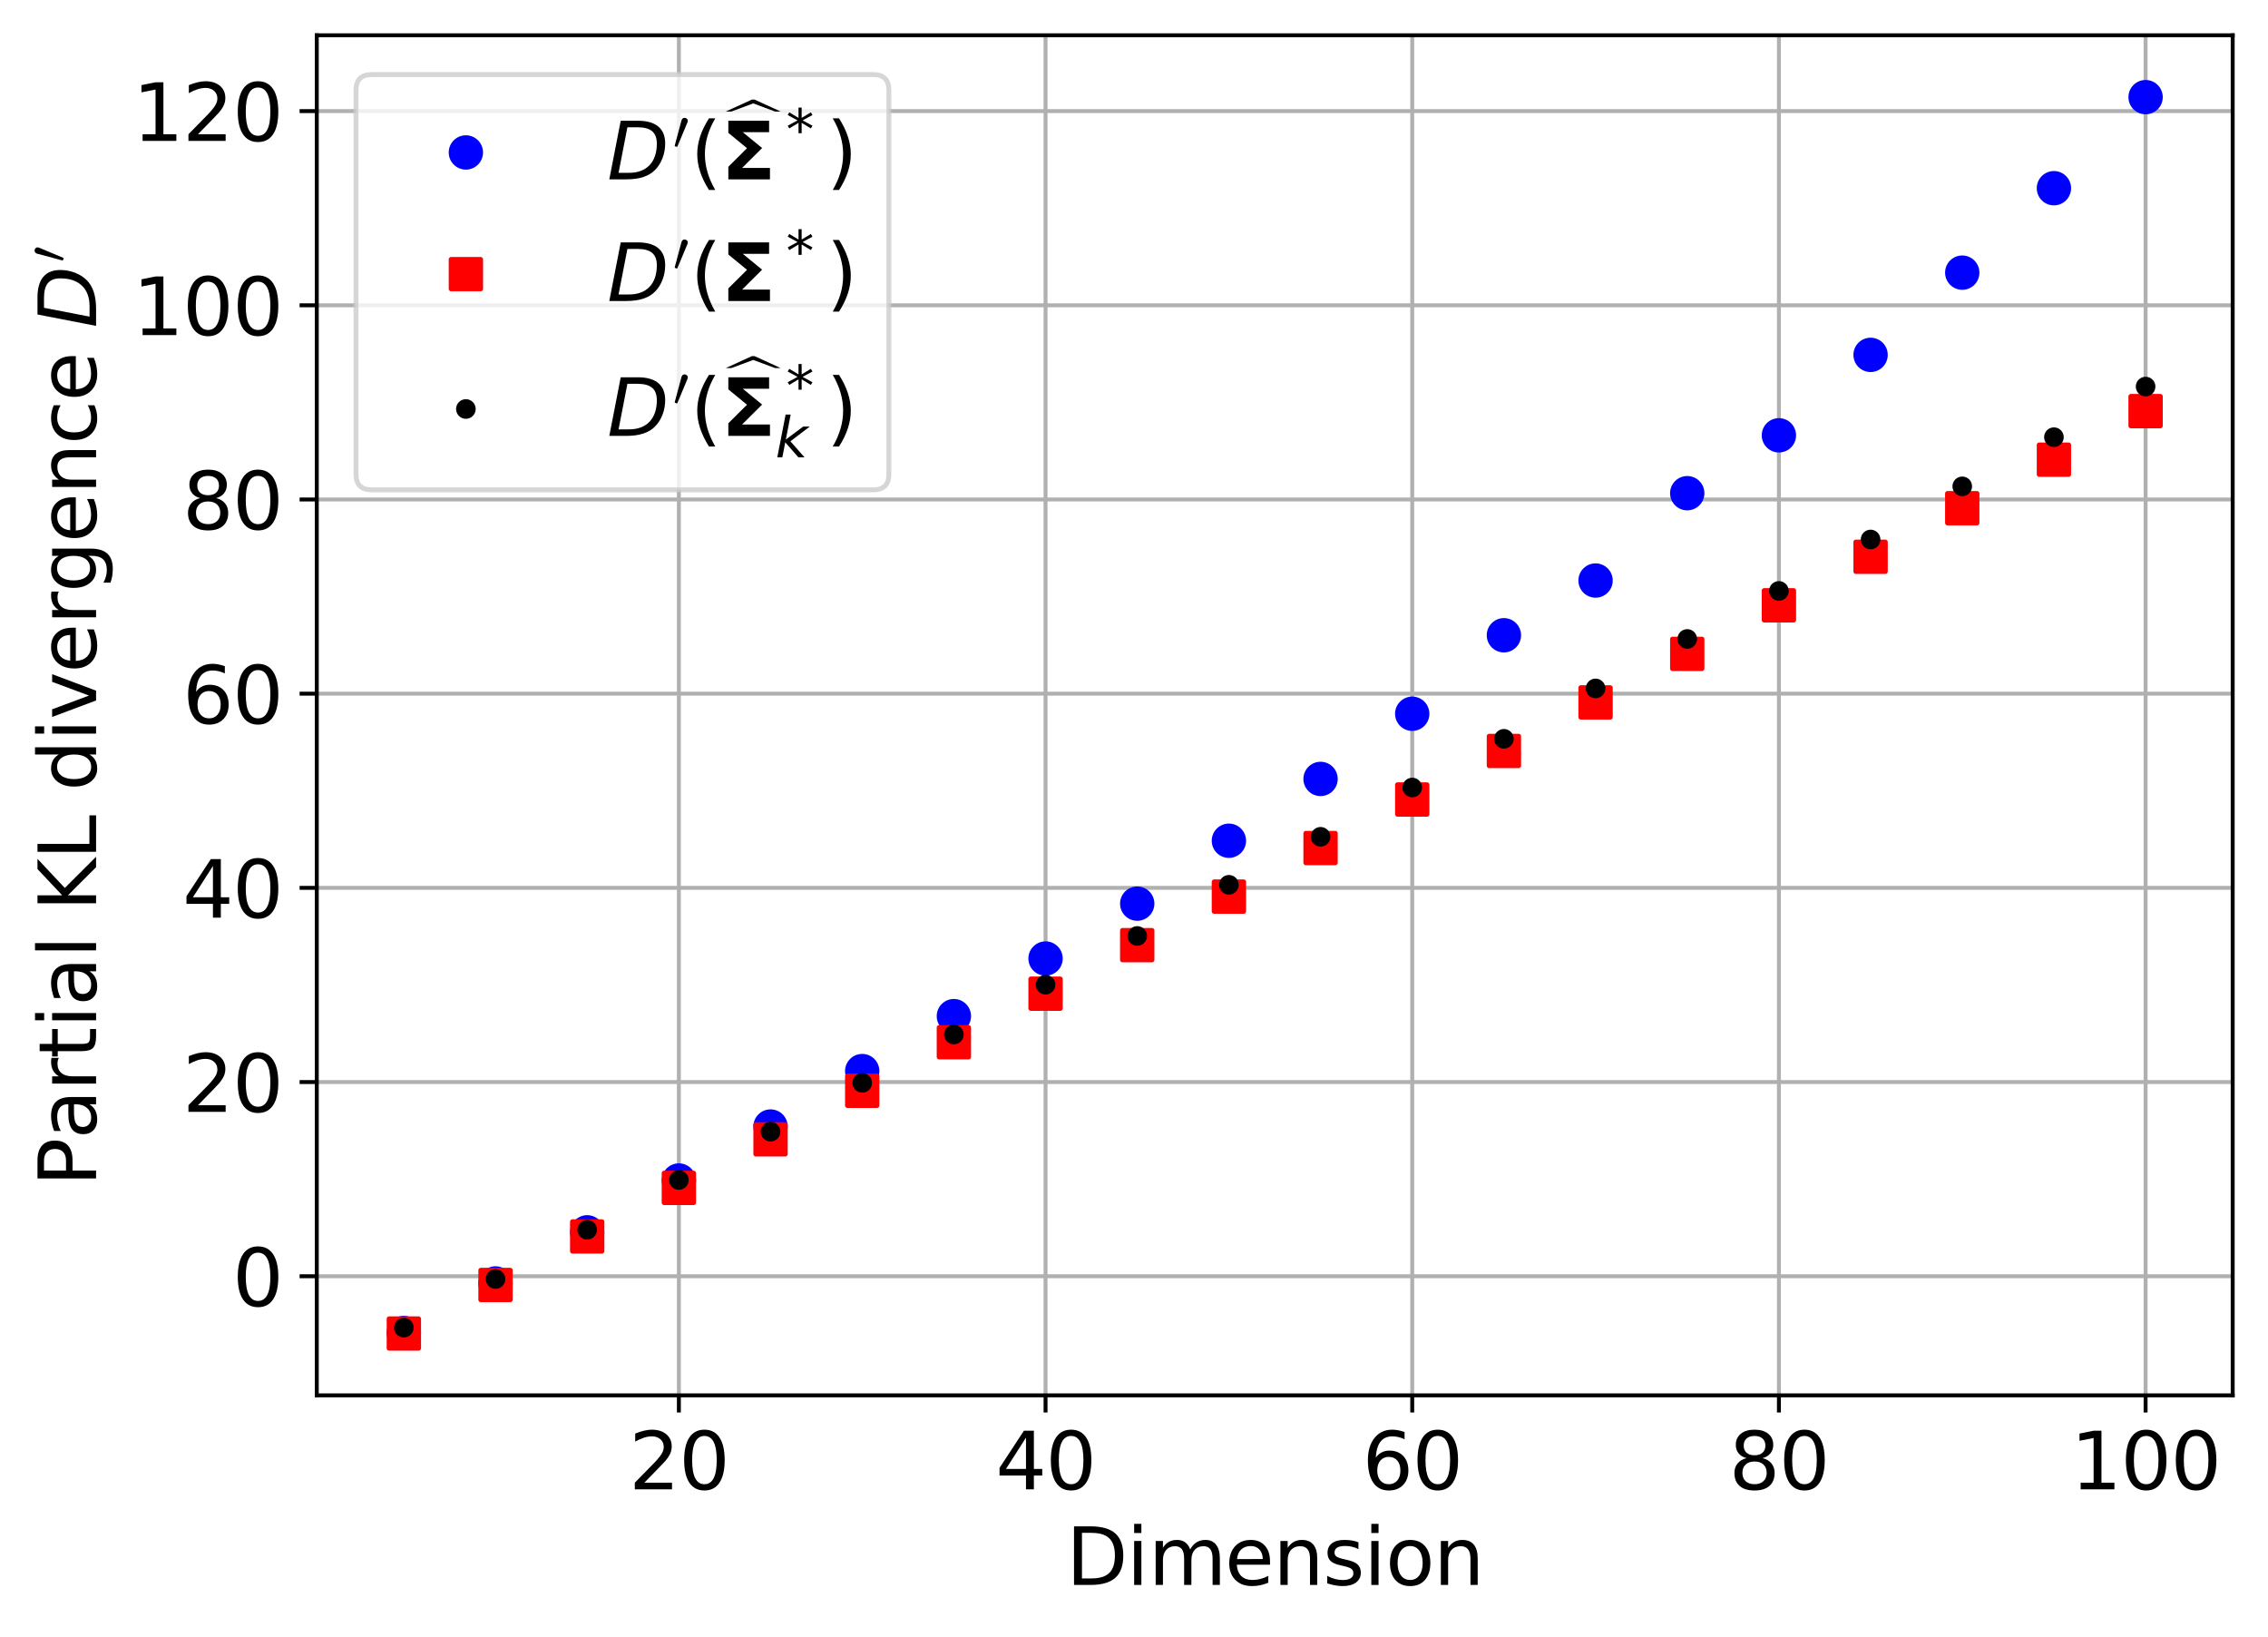 <?xml version="1.0" encoding="utf-8" standalone="no"?>
<!DOCTYPE svg PUBLIC "-//W3C//DTD SVG 1.1//EN"
  "http://www.w3.org/Graphics/SVG/1.1/DTD/svg11.dtd">
<svg xmlns:xlink="http://www.w3.org/1999/xlink" width="462.38pt" height="333.57pt" viewBox="0 0 462.38 333.57" xmlns="http://www.w3.org/2000/svg" version="1.1">
 <defs>
  <style type="text/css">*{stroke-linejoin: round; stroke-linecap: butt}</style>
 </defs>
 <g id="figure_1">
  <g id="patch_1">
   <path d="M 0 333.57 
L 462.38 333.57 
L 462.38 0 
L 0 0 
z
" style="fill: #ffffff"/>
  </g>
  <g id="axes_1">
   <g id="patch_2">
    <path d="M 64.58 284.4 
L 455.18 284.4 
L 455.18 7.2 
L 64.58 7.2 
z
" style="fill: #ffffff"/>
   </g>
   <g id="matplotlib.axis_1">
    <g id="xtick_1">
     <g id="line2d_1">
      <path d="M 138.402 284.4 
L 138.402 7.2 
" clip-path="url(#pafa4fb9b5b)" style="fill: none; stroke: #b0b0b0; stroke-width: 0.8; stroke-linecap: square"/>
     </g>
     <g id="line2d_2">
      <defs>
       <path id="m522ca74a98" d="M 0 0 
L 0 3.5 
" style="stroke: #000000; stroke-width: 0.8"/>
      </defs>
      <g>
       <use xlink:href="#m522ca74a98" x="138.402" y="284.4" style="stroke: #000000; stroke-width: 0.8"/>
      </g>
     </g>
     <g id="text_1">
      <!-- 20 -->
      <g transform="translate(128.222 303.558) scale(0.16 -0.16)">
       <defs>
        <path id="DejaVuSans-32" d="M 1228 531 
L 3431 531 
L 3431 0 
L 469 0 
L 469 531 
Q 828 903 1448 1529 
Q 2069 2156 2228 2338 
Q 2531 2678 2651 2914 
Q 2772 3150 2772 3378 
Q 2772 3750 2511 3984 
Q 2250 4219 1831 4219 
Q 1534 4219 1204 4116 
Q 875 4013 500 3803 
L 500 4441 
Q 881 4594 1212 4672 
Q 1544 4750 1819 4750 
Q 2544 4750 2975 4387 
Q 3406 4025 3406 3419 
Q 3406 3131 3298 2873 
Q 3191 2616 2906 2266 
Q 2828 2175 2409 1742 
Q 1991 1309 1228 531 
z
" transform="scale(0.016)"/>
        <path id="DejaVuSans-30" d="M 2034 4250 
Q 1547 4250 1301 3770 
Q 1056 3291 1056 2328 
Q 1056 1369 1301 889 
Q 1547 409 2034 409 
Q 2525 409 2770 889 
Q 3016 1369 3016 2328 
Q 3016 3291 2770 3770 
Q 2525 4250 2034 4250 
z
M 2034 4750 
Q 2819 4750 3233 4129 
Q 3647 3509 3647 2328 
Q 3647 1150 3233 529 
Q 2819 -91 2034 -91 
Q 1250 -91 836 529 
Q 422 1150 422 2328 
Q 422 3509 836 4129 
Q 1250 4750 2034 4750 
z
" transform="scale(0.016)"/>
       </defs>
       <use xlink:href="#DejaVuSans-32"/>
       <use xlink:href="#DejaVuSans-30" x="63.623"/>
      </g>
     </g>
    </g>
    <g id="xtick_2">
     <g id="line2d_3">
      <path d="M 213.158 284.4 
L 213.158 7.2 
" clip-path="url(#pafa4fb9b5b)" style="fill: none; stroke: #b0b0b0; stroke-width: 0.8; stroke-linecap: square"/>
     </g>
     <g id="line2d_4">
      <g>
       <use xlink:href="#m522ca74a98" x="213.158" y="284.4" style="stroke: #000000; stroke-width: 0.8"/>
      </g>
     </g>
     <g id="text_2">
      <!-- 40 -->
      <g transform="translate(202.978 303.558) scale(0.16 -0.16)">
       <defs>
        <path id="DejaVuSans-34" d="M 2419 4116 
L 825 1625 
L 2419 1625 
L 2419 4116 
z
M 2253 4666 
L 3047 4666 
L 3047 1625 
L 3713 1625 
L 3713 1100 
L 3047 1100 
L 3047 0 
L 2419 0 
L 2419 1100 
L 313 1100 
L 313 1709 
L 2253 4666 
z
" transform="scale(0.016)"/>
       </defs>
       <use xlink:href="#DejaVuSans-34"/>
       <use xlink:href="#DejaVuSans-30" x="63.623"/>
      </g>
     </g>
    </g>
    <g id="xtick_3">
     <g id="line2d_5">
      <path d="M 287.913 284.4 
L 287.913 7.2 
" clip-path="url(#pafa4fb9b5b)" style="fill: none; stroke: #b0b0b0; stroke-width: 0.8; stroke-linecap: square"/>
     </g>
     <g id="line2d_6">
      <g>
       <use xlink:href="#m522ca74a98" x="287.913" y="284.4" style="stroke: #000000; stroke-width: 0.8"/>
      </g>
     </g>
     <g id="text_3">
      <!-- 60 -->
      <g transform="translate(277.733 303.558) scale(0.16 -0.16)">
       <defs>
        <path id="DejaVuSans-36" d="M 2113 2584 
Q 1688 2584 1439 2293 
Q 1191 2003 1191 1497 
Q 1191 994 1439 701 
Q 1688 409 2113 409 
Q 2538 409 2786 701 
Q 3034 994 3034 1497 
Q 3034 2003 2786 2293 
Q 2538 2584 2113 2584 
z
M 3366 4563 
L 3366 3988 
Q 3128 4100 2886 4159 
Q 2644 4219 2406 4219 
Q 1781 4219 1451 3797 
Q 1122 3375 1075 2522 
Q 1259 2794 1537 2939 
Q 1816 3084 2150 3084 
Q 2853 3084 3261 2657 
Q 3669 2231 3669 1497 
Q 3669 778 3244 343 
Q 2819 -91 2113 -91 
Q 1303 -91 875 529 
Q 447 1150 447 2328 
Q 447 3434 972 4092 
Q 1497 4750 2381 4750 
Q 2619 4750 2861 4703 
Q 3103 4656 3366 4563 
z
" transform="scale(0.016)"/>
       </defs>
       <use xlink:href="#DejaVuSans-36"/>
       <use xlink:href="#DejaVuSans-30" x="63.623"/>
      </g>
     </g>
    </g>
    <g id="xtick_4">
     <g id="line2d_7">
      <path d="M 362.669 284.4 
L 362.669 7.2 
" clip-path="url(#pafa4fb9b5b)" style="fill: none; stroke: #b0b0b0; stroke-width: 0.8; stroke-linecap: square"/>
     </g>
     <g id="line2d_8">
      <g>
       <use xlink:href="#m522ca74a98" x="362.669" y="284.4" style="stroke: #000000; stroke-width: 0.8"/>
      </g>
     </g>
     <g id="text_4">
      <!-- 80 -->
      <g transform="translate(352.489 303.558) scale(0.16 -0.16)">
       <defs>
        <path id="DejaVuSans-38" d="M 2034 2216 
Q 1584 2216 1326 1975 
Q 1069 1734 1069 1313 
Q 1069 891 1326 650 
Q 1584 409 2034 409 
Q 2484 409 2743 651 
Q 3003 894 3003 1313 
Q 3003 1734 2745 1975 
Q 2488 2216 2034 2216 
z
M 1403 2484 
Q 997 2584 770 2862 
Q 544 3141 544 3541 
Q 544 4100 942 4425 
Q 1341 4750 2034 4750 
Q 2731 4750 3128 4425 
Q 3525 4100 3525 3541 
Q 3525 3141 3298 2862 
Q 3072 2584 2669 2484 
Q 3125 2378 3379 2068 
Q 3634 1759 3634 1313 
Q 3634 634 3220 271 
Q 2806 -91 2034 -91 
Q 1263 -91 848 271 
Q 434 634 434 1313 
Q 434 1759 690 2068 
Q 947 2378 1403 2484 
z
M 1172 3481 
Q 1172 3119 1398 2916 
Q 1625 2713 2034 2713 
Q 2441 2713 2670 2916 
Q 2900 3119 2900 3481 
Q 2900 3844 2670 4047 
Q 2441 4250 2034 4250 
Q 1625 4250 1398 4047 
Q 1172 3844 1172 3481 
z
" transform="scale(0.016)"/>
       </defs>
       <use xlink:href="#DejaVuSans-38"/>
       <use xlink:href="#DejaVuSans-30" x="63.623"/>
      </g>
     </g>
    </g>
    <g id="xtick_5">
     <g id="line2d_9">
      <path d="M 437.425 284.4 
L 437.425 7.2 
" clip-path="url(#pafa4fb9b5b)" style="fill: none; stroke: #b0b0b0; stroke-width: 0.8; stroke-linecap: square"/>
     </g>
     <g id="line2d_10">
      <g>
       <use xlink:href="#m522ca74a98" x="437.425" y="284.4" style="stroke: #000000; stroke-width: 0.8"/>
      </g>
     </g>
     <g id="text_5">
      <!-- 100 -->
      <g transform="translate(422.155 303.558) scale(0.16 -0.16)">
       <defs>
        <path id="DejaVuSans-31" d="M 794 531 
L 1825 531 
L 1825 4091 
L 703 3866 
L 703 4441 
L 1819 4666 
L 2450 4666 
L 2450 531 
L 3481 531 
L 3481 0 
L 794 0 
L 794 531 
z
" transform="scale(0.016)"/>
       </defs>
       <use xlink:href="#DejaVuSans-31"/>
       <use xlink:href="#DejaVuSans-30" x="63.623"/>
       <use xlink:href="#DejaVuSans-30" x="127.246"/>
      </g>
     </g>
    </g>
    <g id="text_6">
     <!-- Dimension -->
     <g transform="translate(217.357 323.043) scale(0.16 -0.16)">
      <defs>
       <path id="DejaVuSans-44" d="M 1259 4147 
L 1259 519 
L 2022 519 
Q 2988 519 3436 956 
Q 3884 1394 3884 2338 
Q 3884 3275 3436 3711 
Q 2988 4147 2022 4147 
L 1259 4147 
z
M 628 4666 
L 1925 4666 
Q 3281 4666 3915 4102 
Q 4550 3538 4550 2338 
Q 4550 1131 3912 565 
Q 3275 0 1925 0 
L 628 0 
L 628 4666 
z
" transform="scale(0.016)"/>
       <path id="DejaVuSans-69" d="M 603 3500 
L 1178 3500 
L 1178 0 
L 603 0 
L 603 3500 
z
M 603 4863 
L 1178 4863 
L 1178 4134 
L 603 4134 
L 603 4863 
z
" transform="scale(0.016)"/>
       <path id="DejaVuSans-6d" d="M 3328 2828 
Q 3544 3216 3844 3400 
Q 4144 3584 4550 3584 
Q 5097 3584 5394 3201 
Q 5691 2819 5691 2113 
L 5691 0 
L 5113 0 
L 5113 2094 
Q 5113 2597 4934 2840 
Q 4756 3084 4391 3084 
Q 3944 3084 3684 2787 
Q 3425 2491 3425 1978 
L 3425 0 
L 2847 0 
L 2847 2094 
Q 2847 2600 2669 2842 
Q 2491 3084 2119 3084 
Q 1678 3084 1418 2786 
Q 1159 2488 1159 1978 
L 1159 0 
L 581 0 
L 581 3500 
L 1159 3500 
L 1159 2956 
Q 1356 3278 1631 3431 
Q 1906 3584 2284 3584 
Q 2666 3584 2933 3390 
Q 3200 3197 3328 2828 
z
" transform="scale(0.016)"/>
       <path id="DejaVuSans-65" d="M 3597 1894 
L 3597 1613 
L 953 1613 
Q 991 1019 1311 708 
Q 1631 397 2203 397 
Q 2534 397 2845 478 
Q 3156 559 3463 722 
L 3463 178 
Q 3153 47 2828 -22 
Q 2503 -91 2169 -91 
Q 1331 -91 842 396 
Q 353 884 353 1716 
Q 353 2575 817 3079 
Q 1281 3584 2069 3584 
Q 2775 3584 3186 3129 
Q 3597 2675 3597 1894 
z
M 3022 2063 
Q 3016 2534 2758 2815 
Q 2500 3097 2075 3097 
Q 1594 3097 1305 2825 
Q 1016 2553 972 2059 
L 3022 2063 
z
" transform="scale(0.016)"/>
       <path id="DejaVuSans-6e" d="M 3513 2113 
L 3513 0 
L 2938 0 
L 2938 2094 
Q 2938 2591 2744 2837 
Q 2550 3084 2163 3084 
Q 1697 3084 1428 2787 
Q 1159 2491 1159 1978 
L 1159 0 
L 581 0 
L 581 3500 
L 1159 3500 
L 1159 2956 
Q 1366 3272 1645 3428 
Q 1925 3584 2291 3584 
Q 2894 3584 3203 3211 
Q 3513 2838 3513 2113 
z
" transform="scale(0.016)"/>
       <path id="DejaVuSans-73" d="M 2834 3397 
L 2834 2853 
Q 2591 2978 2328 3040 
Q 2066 3103 1784 3103 
Q 1356 3103 1142 2972 
Q 928 2841 928 2578 
Q 928 2378 1081 2264 
Q 1234 2150 1697 2047 
L 1894 2003 
Q 2506 1872 2764 1633 
Q 3022 1394 3022 966 
Q 3022 478 2636 193 
Q 2250 -91 1575 -91 
Q 1294 -91 989 -36 
Q 684 19 347 128 
L 347 722 
Q 666 556 975 473 
Q 1284 391 1588 391 
Q 1994 391 2212 530 
Q 2431 669 2431 922 
Q 2431 1156 2273 1281 
Q 2116 1406 1581 1522 
L 1381 1569 
Q 847 1681 609 1914 
Q 372 2147 372 2553 
Q 372 3047 722 3315 
Q 1072 3584 1716 3584 
Q 2034 3584 2315 3537 
Q 2597 3491 2834 3397 
z
" transform="scale(0.016)"/>
       <path id="DejaVuSans-6f" d="M 1959 3097 
Q 1497 3097 1228 2736 
Q 959 2375 959 1747 
Q 959 1119 1226 758 
Q 1494 397 1959 397 
Q 2419 397 2687 759 
Q 2956 1122 2956 1747 
Q 2956 2369 2687 2733 
Q 2419 3097 1959 3097 
z
M 1959 3584 
Q 2709 3584 3137 3096 
Q 3566 2609 3566 1747 
Q 3566 888 3137 398 
Q 2709 -91 1959 -91 
Q 1206 -91 779 398 
Q 353 888 353 1747 
Q 353 2609 779 3096 
Q 1206 3584 1959 3584 
z
" transform="scale(0.016)"/>
      </defs>
      <use xlink:href="#DejaVuSans-44"/>
      <use xlink:href="#DejaVuSans-69" x="77.002"/>
      <use xlink:href="#DejaVuSans-6d" x="104.785"/>
      <use xlink:href="#DejaVuSans-65" x="202.197"/>
      <use xlink:href="#DejaVuSans-6e" x="263.721"/>
      <use xlink:href="#DejaVuSans-73" x="327.1"/>
      <use xlink:href="#DejaVuSans-69" x="379.199"/>
      <use xlink:href="#DejaVuSans-6f" x="406.982"/>
      <use xlink:href="#DejaVuSans-6e" x="468.164"/>
     </g>
    </g>
   </g>
   <g id="matplotlib.axis_2">
    <g id="ytick_1">
     <g id="line2d_11">
      <path d="M 64.58 260.123 
L 455.18 260.123 
" clip-path="url(#pafa4fb9b5b)" style="fill: none; stroke: #b0b0b0; stroke-width: 0.8; stroke-linecap: square"/>
     </g>
     <g id="line2d_12">
      <defs>
       <path id="ma8010b7bbc" d="M 0 0 
L -3.5 0 
" style="stroke: #000000; stroke-width: 0.8"/>
      </defs>
      <g>
       <use xlink:href="#ma8010b7bbc" x="64.58" y="260.123" style="stroke: #000000; stroke-width: 0.8"/>
      </g>
     </g>
     <g id="text_7">
      <!-- 0 -->
      <g transform="translate(47.4 266.201) scale(0.16 -0.16)">
       <use xlink:href="#DejaVuSans-30"/>
      </g>
     </g>
    </g>
    <g id="ytick_2">
     <g id="line2d_13">
      <path d="M 64.58 220.542 
L 455.18 220.542 
" clip-path="url(#pafa4fb9b5b)" style="fill: none; stroke: #b0b0b0; stroke-width: 0.8; stroke-linecap: square"/>
     </g>
     <g id="line2d_14">
      <g>
       <use xlink:href="#ma8010b7bbc" x="64.58" y="220.542" style="stroke: #000000; stroke-width: 0.8"/>
      </g>
     </g>
     <g id="text_8">
      <!-- 20 -->
      <g transform="translate(37.22 226.621) scale(0.16 -0.16)">
       <use xlink:href="#DejaVuSans-32"/>
       <use xlink:href="#DejaVuSans-30" x="63.623"/>
      </g>
     </g>
    </g>
    <g id="ytick_3">
     <g id="line2d_15">
      <path d="M 64.58 180.962 
L 455.18 180.962 
" clip-path="url(#pafa4fb9b5b)" style="fill: none; stroke: #b0b0b0; stroke-width: 0.8; stroke-linecap: square"/>
     </g>
     <g id="line2d_16">
      <g>
       <use xlink:href="#ma8010b7bbc" x="64.58" y="180.962" style="stroke: #000000; stroke-width: 0.8"/>
      </g>
     </g>
     <g id="text_9">
      <!-- 40 -->
      <g transform="translate(37.22 187.041) scale(0.16 -0.16)">
       <use xlink:href="#DejaVuSans-34"/>
       <use xlink:href="#DejaVuSans-30" x="63.623"/>
      </g>
     </g>
    </g>
    <g id="ytick_4">
     <g id="line2d_17">
      <path d="M 64.58 141.382 
L 455.18 141.382 
" clip-path="url(#pafa4fb9b5b)" style="fill: none; stroke: #b0b0b0; stroke-width: 0.8; stroke-linecap: square"/>
     </g>
     <g id="line2d_18">
      <g>
       <use xlink:href="#ma8010b7bbc" x="64.58" y="141.382" style="stroke: #000000; stroke-width: 0.8"/>
      </g>
     </g>
     <g id="text_10">
      <!-- 60 -->
      <g transform="translate(37.22 147.461) scale(0.16 -0.16)">
       <use xlink:href="#DejaVuSans-36"/>
       <use xlink:href="#DejaVuSans-30" x="63.623"/>
      </g>
     </g>
    </g>
    <g id="ytick_5">
     <g id="line2d_19">
      <path d="M 64.58 101.802 
L 455.18 101.802 
" clip-path="url(#pafa4fb9b5b)" style="fill: none; stroke: #b0b0b0; stroke-width: 0.8; stroke-linecap: square"/>
     </g>
     <g id="line2d_20">
      <g>
       <use xlink:href="#ma8010b7bbc" x="64.58" y="101.802" style="stroke: #000000; stroke-width: 0.8"/>
      </g>
     </g>
     <g id="text_11">
      <!-- 80 -->
      <g transform="translate(37.22 107.88) scale(0.16 -0.16)">
       <use xlink:href="#DejaVuSans-38"/>
       <use xlink:href="#DejaVuSans-30" x="63.623"/>
      </g>
     </g>
    </g>
    <g id="ytick_6">
     <g id="line2d_21">
      <path d="M 64.58 62.221 
L 455.18 62.221 
" clip-path="url(#pafa4fb9b5b)" style="fill: none; stroke: #b0b0b0; stroke-width: 0.8; stroke-linecap: square"/>
     </g>
     <g id="line2d_22">
      <g>
       <use xlink:href="#ma8010b7bbc" x="64.58" y="62.221" style="stroke: #000000; stroke-width: 0.8"/>
      </g>
     </g>
     <g id="text_12">
      <!-- 100 -->
      <g transform="translate(27.04 68.3) scale(0.16 -0.16)">
       <use xlink:href="#DejaVuSans-31"/>
       <use xlink:href="#DejaVuSans-30" x="63.623"/>
       <use xlink:href="#DejaVuSans-30" x="127.246"/>
      </g>
     </g>
    </g>
    <g id="ytick_7">
     <g id="line2d_23">
      <path d="M 64.58 22.641 
L 455.18 22.641 
" clip-path="url(#pafa4fb9b5b)" style="fill: none; stroke: #b0b0b0; stroke-width: 0.8; stroke-linecap: square"/>
     </g>
     <g id="line2d_24">
      <g>
       <use xlink:href="#ma8010b7bbc" x="64.58" y="22.641" style="stroke: #000000; stroke-width: 0.8"/>
      </g>
     </g>
     <g id="text_13">
      <!-- 120 -->
      <g transform="translate(27.04 28.72) scale(0.16 -0.16)">
       <use xlink:href="#DejaVuSans-31"/>
       <use xlink:href="#DejaVuSans-32" x="63.623"/>
       <use xlink:href="#DejaVuSans-30" x="127.246"/>
      </g>
     </g>
    </g>
    <g id="text_14">
     <!-- Partial KL divergence $D'$ -->
     <g transform="translate(19.68 241.8) rotate(-90) scale(0.16 -0.16)">
      <defs>
       <path id="DejaVuSans-50" d="M 1259 4147 
L 1259 2394 
L 2053 2394 
Q 2494 2394 2734 2622 
Q 2975 2850 2975 3272 
Q 2975 3691 2734 3919 
Q 2494 4147 2053 4147 
L 1259 4147 
z
M 628 4666 
L 2053 4666 
Q 2838 4666 3239 4311 
Q 3641 3956 3641 3272 
Q 3641 2581 3239 2228 
Q 2838 1875 2053 1875 
L 1259 1875 
L 1259 0 
L 628 0 
L 628 4666 
z
" transform="scale(0.016)"/>
       <path id="DejaVuSans-61" d="M 2194 1759 
Q 1497 1759 1228 1600 
Q 959 1441 959 1056 
Q 959 750 1161 570 
Q 1363 391 1709 391 
Q 2188 391 2477 730 
Q 2766 1069 2766 1631 
L 2766 1759 
L 2194 1759 
z
M 3341 1997 
L 3341 0 
L 2766 0 
L 2766 531 
Q 2569 213 2275 61 
Q 1981 -91 1556 -91 
Q 1019 -91 701 211 
Q 384 513 384 1019 
Q 384 1609 779 1909 
Q 1175 2209 1959 2209 
L 2766 2209 
L 2766 2266 
Q 2766 2663 2505 2880 
Q 2244 3097 1772 3097 
Q 1472 3097 1187 3025 
Q 903 2953 641 2809 
L 641 3341 
Q 956 3463 1253 3523 
Q 1550 3584 1831 3584 
Q 2591 3584 2966 3190 
Q 3341 2797 3341 1997 
z
" transform="scale(0.016)"/>
       <path id="DejaVuSans-72" d="M 2631 2963 
Q 2534 3019 2420 3045 
Q 2306 3072 2169 3072 
Q 1681 3072 1420 2755 
Q 1159 2438 1159 1844 
L 1159 0 
L 581 0 
L 581 3500 
L 1159 3500 
L 1159 2956 
Q 1341 3275 1631 3429 
Q 1922 3584 2338 3584 
Q 2397 3584 2469 3576 
Q 2541 3569 2628 3553 
L 2631 2963 
z
" transform="scale(0.016)"/>
       <path id="DejaVuSans-74" d="M 1172 4494 
L 1172 3500 
L 2356 3500 
L 2356 3053 
L 1172 3053 
L 1172 1153 
Q 1172 725 1289 603 
Q 1406 481 1766 481 
L 2356 481 
L 2356 0 
L 1766 0 
Q 1100 0 847 248 
Q 594 497 594 1153 
L 594 3053 
L 172 3053 
L 172 3500 
L 594 3500 
L 594 4494 
L 1172 4494 
z
" transform="scale(0.016)"/>
       <path id="DejaVuSans-6c" d="M 603 4863 
L 1178 4863 
L 1178 0 
L 603 0 
L 603 4863 
z
" transform="scale(0.016)"/>
       <path id="DejaVuSans-20" transform="scale(0.016)"/>
       <path id="DejaVuSans-4b" d="M 628 4666 
L 1259 4666 
L 1259 2694 
L 3353 4666 
L 4166 4666 
L 1850 2491 
L 4331 0 
L 3500 0 
L 1259 2247 
L 1259 0 
L 628 0 
L 628 4666 
z
" transform="scale(0.016)"/>
       <path id="DejaVuSans-4c" d="M 628 4666 
L 1259 4666 
L 1259 531 
L 3531 531 
L 3531 0 
L 628 0 
L 628 4666 
z
" transform="scale(0.016)"/>
       <path id="DejaVuSans-64" d="M 2906 2969 
L 2906 4863 
L 3481 4863 
L 3481 0 
L 2906 0 
L 2906 525 
Q 2725 213 2448 61 
Q 2172 -91 1784 -91 
Q 1150 -91 751 415 
Q 353 922 353 1747 
Q 353 2572 751 3078 
Q 1150 3584 1784 3584 
Q 2172 3584 2448 3432 
Q 2725 3281 2906 2969 
z
M 947 1747 
Q 947 1113 1208 752 
Q 1469 391 1925 391 
Q 2381 391 2643 752 
Q 2906 1113 2906 1747 
Q 2906 2381 2643 2742 
Q 2381 3103 1925 3103 
Q 1469 3103 1208 2742 
Q 947 2381 947 1747 
z
" transform="scale(0.016)"/>
       <path id="DejaVuSans-76" d="M 191 3500 
L 800 3500 
L 1894 563 
L 2988 3500 
L 3597 3500 
L 2284 0 
L 1503 0 
L 191 3500 
z
" transform="scale(0.016)"/>
       <path id="DejaVuSans-67" d="M 2906 1791 
Q 2906 2416 2648 2759 
Q 2391 3103 1925 3103 
Q 1463 3103 1205 2759 
Q 947 2416 947 1791 
Q 947 1169 1205 825 
Q 1463 481 1925 481 
Q 2391 481 2648 825 
Q 2906 1169 2906 1791 
z
M 3481 434 
Q 3481 -459 3084 -895 
Q 2688 -1331 1869 -1331 
Q 1566 -1331 1297 -1286 
Q 1028 -1241 775 -1147 
L 775 -588 
Q 1028 -725 1275 -790 
Q 1522 -856 1778 -856 
Q 2344 -856 2625 -561 
Q 2906 -266 2906 331 
L 2906 616 
Q 2728 306 2450 153 
Q 2172 0 1784 0 
Q 1141 0 747 490 
Q 353 981 353 1791 
Q 353 2603 747 3093 
Q 1141 3584 1784 3584 
Q 2172 3584 2450 3431 
Q 2728 3278 2906 2969 
L 2906 3500 
L 3481 3500 
L 3481 434 
z
" transform="scale(0.016)"/>
       <path id="DejaVuSans-63" d="M 3122 3366 
L 3122 2828 
Q 2878 2963 2633 3030 
Q 2388 3097 2138 3097 
Q 1578 3097 1268 2742 
Q 959 2388 959 1747 
Q 959 1106 1268 751 
Q 1578 397 2138 397 
Q 2388 397 2633 464 
Q 2878 531 3122 666 
L 3122 134 
Q 2881 22 2623 -34 
Q 2366 -91 2075 -91 
Q 1284 -91 818 406 
Q 353 903 353 1747 
Q 353 2603 823 3093 
Q 1294 3584 2113 3584 
Q 2378 3584 2631 3529 
Q 2884 3475 3122 3366 
z
" transform="scale(0.016)"/>
       <path id="DejaVuSans-Oblique-44" d="M 1081 4666 
L 2438 4666 
Q 3519 4666 4070 4208 
Q 4622 3750 4622 2847 
Q 4622 2250 4412 1698 
Q 4203 1147 3834 769 
Q 3463 381 2891 190 
Q 2319 0 1538 0 
L 172 0 
L 1081 4666 
z
M 1613 4147 
L 909 519 
L 1734 519 
Q 2794 519 3375 1128 
Q 3956 1738 3956 2847 
Q 3956 3519 3581 3833 
Q 3206 4147 2406 4147 
L 1613 4147 
z
" transform="scale(0.016)"/>
       <path id="Cmsy10-30" d="M 225 347 
Q 184 359 184 409 
L 966 3316 
Q 1003 3434 1093 3506 
Q 1184 3578 1300 3578 
Q 1450 3578 1564 3479 
Q 1678 3381 1678 3231 
Q 1678 3166 1644 3084 
L 488 319 
Q 466 275 428 275 
Q 394 275 320 306 
Q 247 338 225 347 
z
" transform="scale(0.016)"/>
      </defs>
      <use xlink:href="#DejaVuSans-50" transform="translate(0 0.584)"/>
      <use xlink:href="#DejaVuSans-61" transform="translate(60.303 0.584)"/>
      <use xlink:href="#DejaVuSans-72" transform="translate(121.582 0.584)"/>
      <use xlink:href="#DejaVuSans-74" transform="translate(162.695 0.584)"/>
      <use xlink:href="#DejaVuSans-69" transform="translate(201.904 0.584)"/>
      <use xlink:href="#DejaVuSans-61" transform="translate(229.688 0.584)"/>
      <use xlink:href="#DejaVuSans-6c" transform="translate(290.967 0.584)"/>
      <use xlink:href="#DejaVuSans-20" transform="translate(318.75 0.584)"/>
      <use xlink:href="#DejaVuSans-4b" transform="translate(350.537 0.584)"/>
      <use xlink:href="#DejaVuSans-4c" transform="translate(416.113 0.584)"/>
      <use xlink:href="#DejaVuSans-20" transform="translate(471.826 0.584)"/>
      <use xlink:href="#DejaVuSans-64" transform="translate(503.613 0.584)"/>
      <use xlink:href="#DejaVuSans-69" transform="translate(567.09 0.584)"/>
      <use xlink:href="#DejaVuSans-76" transform="translate(594.873 0.584)"/>
      <use xlink:href="#DejaVuSans-65" transform="translate(654.053 0.584)"/>
      <use xlink:href="#DejaVuSans-72" transform="translate(715.576 0.584)"/>
      <use xlink:href="#DejaVuSans-67" transform="translate(756.689 0.584)"/>
      <use xlink:href="#DejaVuSans-65" transform="translate(820.166 0.584)"/>
      <use xlink:href="#DejaVuSans-6e" transform="translate(881.689 0.584)"/>
      <use xlink:href="#DejaVuSans-63" transform="translate(945.068 0.584)"/>
      <use xlink:href="#DejaVuSans-65" transform="translate(1000.049 0.584)"/>
      <use xlink:href="#DejaVuSans-20" transform="translate(1061.572 0.584)"/>
      <use xlink:href="#DejaVuSans-Oblique-44" transform="translate(1093.359 0.584)"/>
      <use xlink:href="#Cmsy10-30" transform="translate(1177.378 38.866) scale(0.7)"/>
     </g>
    </g>
   </g>
   <g id="line2d_25">
    <defs>
     <path id="mc8e92d2bae" d="M 0 3 
C 0.796 3 1.559 2.684 2.121 2.121 
C 2.684 1.559 3 0.796 3 0 
C 3 -0.796 2.684 -1.559 2.121 -2.121 
C 1.559 -2.684 0.796 -3 0 -3 
C -0.796 -3 -1.559 -2.684 -2.121 -2.121 
C -2.684 -1.559 -3 -0.796 -3 0 
C -3 0.796 -2.684 1.559 -2.121 2.121 
C -1.559 2.684 -0.796 3 0 3 
z
" style="stroke: #0000ff"/>
    </defs>
    <g clip-path="url(#pafa4fb9b5b)">
     <use xlink:href="#mc8e92d2bae" x="82.335" y="271.688" style="fill: #0000ff; stroke: #0000ff"/>
     <use xlink:href="#mc8e92d2bae" x="101.024" y="261.591" style="fill: #0000ff; stroke: #0000ff"/>
     <use xlink:href="#mc8e92d2bae" x="119.713" y="251.174" style="fill: #0000ff; stroke: #0000ff"/>
     <use xlink:href="#mc8e92d2bae" x="138.402" y="240.609" style="fill: #0000ff; stroke: #0000ff"/>
     <use xlink:href="#mc8e92d2bae" x="157.091" y="229.608" style="fill: #0000ff; stroke: #0000ff"/>
     <use xlink:href="#mc8e92d2bae" x="175.78" y="218.309" style="fill: #0000ff; stroke: #0000ff"/>
     <use xlink:href="#mc8e92d2bae" x="194.469" y="207.109" style="fill: #0000ff; stroke: #0000ff"/>
     <use xlink:href="#mc8e92d2bae" x="213.158" y="195.366" style="fill: #0000ff; stroke: #0000ff"/>
     <use xlink:href="#mc8e92d2bae" x="231.847" y="184.181" style="fill: #0000ff; stroke: #0000ff"/>
     <use xlink:href="#mc8e92d2bae" x="250.536" y="171.36" style="fill: #0000ff; stroke: #0000ff"/>
     <use xlink:href="#mc8e92d2bae" x="269.224" y="158.761" style="fill: #0000ff; stroke: #0000ff"/>
     <use xlink:href="#mc8e92d2bae" x="287.913" y="145.478" style="fill: #0000ff; stroke: #0000ff"/>
     <use xlink:href="#mc8e92d2bae" x="306.602" y="129.479" style="fill: #0000ff; stroke: #0000ff"/>
     <use xlink:href="#mc8e92d2bae" x="325.291" y="118.324" style="fill: #0000ff; stroke: #0000ff"/>
     <use xlink:href="#mc8e92d2bae" x="343.98" y="100.522" style="fill: #0000ff; stroke: #0000ff"/>
     <use xlink:href="#mc8e92d2bae" x="362.669" y="88.726" style="fill: #0000ff; stroke: #0000ff"/>
     <use xlink:href="#mc8e92d2bae" x="381.358" y="72.33" style="fill: #0000ff; stroke: #0000ff"/>
     <use xlink:href="#mc8e92d2bae" x="400.047" y="55.57" style="fill: #0000ff; stroke: #0000ff"/>
     <use xlink:href="#mc8e92d2bae" x="418.736" y="38.359" style="fill: #0000ff; stroke: #0000ff"/>
     <use xlink:href="#mc8e92d2bae" x="437.425" y="19.8" style="fill: #0000ff; stroke: #0000ff"/>
    </g>
   </g>
   <g id="line2d_26">
    <defs>
     <path id="m8048a0e0b1" d="M -3 3 
L 3 3 
L 3 -3 
L -3 -3 
z
" style="stroke: #ff0000; stroke-linejoin: miter"/>
    </defs>
    <g clip-path="url(#pafa4fb9b5b)">
     <use xlink:href="#m8048a0e0b1" x="82.335" y="271.8" style="fill: #ff0000; stroke: #ff0000; stroke-linejoin: miter"/>
     <use xlink:href="#m8048a0e0b1" x="101.024" y="261.905" style="fill: #ff0000; stroke: #ff0000; stroke-linejoin: miter"/>
     <use xlink:href="#m8048a0e0b1" x="119.713" y="252.01" style="fill: #ff0000; stroke: #ff0000; stroke-linejoin: miter"/>
     <use xlink:href="#m8048a0e0b1" x="138.402" y="242.115" style="fill: #ff0000; stroke: #ff0000; stroke-linejoin: miter"/>
     <use xlink:href="#m8048a0e0b1" x="157.091" y="232.22" style="fill: #ff0000; stroke: #ff0000; stroke-linejoin: miter"/>
     <use xlink:href="#m8048a0e0b1" x="175.78" y="222.325" style="fill: #ff0000; stroke: #ff0000; stroke-linejoin: miter"/>
     <use xlink:href="#m8048a0e0b1" x="194.469" y="212.43" style="fill: #ff0000; stroke: #ff0000; stroke-linejoin: miter"/>
     <use xlink:href="#m8048a0e0b1" x="213.158" y="202.535" style="fill: #ff0000; stroke: #ff0000; stroke-linejoin: miter"/>
     <use xlink:href="#m8048a0e0b1" x="231.847" y="192.639" style="fill: #ff0000; stroke: #ff0000; stroke-linejoin: miter"/>
     <use xlink:href="#m8048a0e0b1" x="250.536" y="182.744" style="fill: #ff0000; stroke: #ff0000; stroke-linejoin: miter"/>
     <use xlink:href="#m8048a0e0b1" x="269.224" y="172.849" style="fill: #ff0000; stroke: #ff0000; stroke-linejoin: miter"/>
     <use xlink:href="#m8048a0e0b1" x="287.913" y="162.954" style="fill: #ff0000; stroke: #ff0000; stroke-linejoin: miter"/>
     <use xlink:href="#m8048a0e0b1" x="306.602" y="153.059" style="fill: #ff0000; stroke: #ff0000; stroke-linejoin: miter"/>
     <use xlink:href="#m8048a0e0b1" x="325.291" y="143.164" style="fill: #ff0000; stroke: #ff0000; stroke-linejoin: miter"/>
     <use xlink:href="#m8048a0e0b1" x="343.98" y="133.269" style="fill: #ff0000; stroke: #ff0000; stroke-linejoin: miter"/>
     <use xlink:href="#m8048a0e0b1" x="362.669" y="123.374" style="fill: #ff0000; stroke: #ff0000; stroke-linejoin: miter"/>
     <use xlink:href="#m8048a0e0b1" x="381.358" y="113.479" style="fill: #ff0000; stroke: #ff0000; stroke-linejoin: miter"/>
     <use xlink:href="#m8048a0e0b1" x="400.047" y="103.584" style="fill: #ff0000; stroke: #ff0000; stroke-linejoin: miter"/>
     <use xlink:href="#m8048a0e0b1" x="418.736" y="93.689" style="fill: #ff0000; stroke: #ff0000; stroke-linejoin: miter"/>
     <use xlink:href="#m8048a0e0b1" x="437.425" y="83.794" style="fill: #ff0000; stroke: #ff0000; stroke-linejoin: miter"/>
    </g>
   </g>
   <g id="line2d_27">
    <defs>
     <path id="m834668e5f8" d="M 0 1.5 
C 0.398 1.5 0.779 1.342 1.061 1.061 
C 1.342 0.779 1.5 0.398 1.5 0 
C 1.5 -0.398 1.342 -0.779 1.061 -1.061 
C 0.779 -1.342 0.398 -1.5 0 -1.5 
C -0.398 -1.5 -0.779 -1.342 -1.061 -1.061 
C -1.342 -0.779 -1.5 -0.398 -1.5 0 
C -1.5 0.398 -1.342 0.779 -1.061 1.061 
C -0.779 1.342 -0.398 1.5 0 1.5 
z
" style="stroke: #000000"/>
    </defs>
    <g clip-path="url(#pafa4fb9b5b)">
     <use xlink:href="#m834668e5f8" x="82.335" y="270.592" style="stroke: #000000"/>
     <use xlink:href="#m834668e5f8" x="101.024" y="260.691" style="stroke: #000000"/>
     <use xlink:href="#m834668e5f8" x="119.713" y="250.645" style="stroke: #000000"/>
     <use xlink:href="#m834668e5f8" x="138.402" y="240.511" style="stroke: #000000"/>
     <use xlink:href="#m834668e5f8" x="157.091" y="230.657" style="stroke: #000000"/>
     <use xlink:href="#m834668e5f8" x="175.78" y="220.712" style="stroke: #000000"/>
     <use xlink:href="#m834668e5f8" x="194.469" y="210.854" style="stroke: #000000"/>
     <use xlink:href="#m834668e5f8" x="213.158" y="200.705" style="stroke: #000000"/>
     <use xlink:href="#m834668e5f8" x="231.847" y="190.766" style="stroke: #000000"/>
     <use xlink:href="#m834668e5f8" x="250.536" y="180.339" style="stroke: #000000"/>
     <use xlink:href="#m834668e5f8" x="269.224" y="170.554" style="stroke: #000000"/>
     <use xlink:href="#m834668e5f8" x="287.913" y="160.51" style="stroke: #000000"/>
     <use xlink:href="#m834668e5f8" x="306.602" y="150.584" style="stroke: #000000"/>
     <use xlink:href="#m834668e5f8" x="325.291" y="140.314" style="stroke: #000000"/>
     <use xlink:href="#m834668e5f8" x="343.98" y="130.23" style="stroke: #000000"/>
     <use xlink:href="#m834668e5f8" x="362.669" y="120.441" style="stroke: #000000"/>
     <use xlink:href="#m834668e5f8" x="381.358" y="109.957" style="stroke: #000000"/>
     <use xlink:href="#m834668e5f8" x="400.047" y="99.127" style="stroke: #000000"/>
     <use xlink:href="#m834668e5f8" x="418.736" y="89.106" style="stroke: #000000"/>
     <use xlink:href="#m834668e5f8" x="437.425" y="78.793" style="stroke: #000000"/>
    </g>
   </g>
   <g id="patch_3">
    <path d="M 64.58 284.4 
L 64.58 7.2 
" style="fill: none; stroke: #000000; stroke-width: 0.8; stroke-linejoin: miter; stroke-linecap: square"/>
   </g>
   <g id="patch_4">
    <path d="M 455.18 284.4 
L 455.18 7.2 
" style="fill: none; stroke: #000000; stroke-width: 0.8; stroke-linejoin: miter; stroke-linecap: square"/>
   </g>
   <g id="patch_5">
    <path d="M 64.58 284.4 
L 455.18 284.4 
" style="fill: none; stroke: #000000; stroke-width: 0.8; stroke-linejoin: miter; stroke-linecap: square"/>
   </g>
   <g id="patch_6">
    <path d="M 64.58 7.2 
L 455.18 7.2 
" style="fill: none; stroke: #000000; stroke-width: 0.8; stroke-linejoin: miter; stroke-linecap: square"/>
   </g>
   <g id="legend_1">
    <g id="patch_7">
     <path d="M 75.78 99.84 
L 178.02 99.84 
Q 181.22 99.84 181.22 96.64 
L 181.22 18.4 
Q 181.22 15.2 178.02 15.2 
L 75.78 15.2 
Q 72.58 15.2 72.58 18.4 
L 72.58 96.64 
Q 72.58 99.84 75.78 99.84 
z
" style="fill: #ffffff; opacity: 0.8; stroke: #cccccc; stroke-linejoin: miter"/>
    </g>
    <g id="line2d_28">
     <g>
      <use xlink:href="#mc8e92d2bae" x="94.98" y="31.073" style="fill: #0000ff; stroke: #0000ff"/>
     </g>
    </g>
    <g id="text_15">
     <!-- $D'(\widehat{\mathbf{\Sigma}}^*)$ -->
     <g transform="translate(123.78 36.672) scale(0.16 -0.16)">
      <defs>
       <path id="DejaVuSans-28" d="M 1984 4856 
Q 1566 4138 1362 3434 
Q 1159 2731 1159 2009 
Q 1159 1288 1364 580 
Q 1569 -128 1984 -844 
L 1484 -844 
Q 1016 -109 783 600 
Q 550 1309 550 2009 
Q 550 2706 781 3412 
Q 1013 4119 1484 4856 
L 1984 4856 
z
" transform="scale(0.016)"/>
       <path id="STIXSizeTwoSym-Regular-302" d="M -1094 3610 
L -1728 3610 
L -4224 4538 
L -6726 3610 
L -7360 3610 
L -4378 4973 
L -4070 4973 
L -1094 3610 
z
" transform="scale(0.016)"/>
       <path id="DejaVuSans-Bold-3a3" d="M 1684 909 
L 3903 909 
L 3903 0 
L 588 0 
L 588 1003 
L 2075 2481 
L 588 3703 
L 588 4666 
L 3834 4666 
L 3834 3756 
L 1738 3756 
L 3278 2494 
L 1684 909 
z
" transform="scale(0.016)"/>
       <path id="DejaVuSans-2a" d="M 3009 3897 
L 1888 3291 
L 3009 2681 
L 2828 2375 
L 1778 3009 
L 1778 1831 
L 1422 1831 
L 1422 3009 
L 372 2375 
L 191 2681 
L 1313 3291 
L 191 3897 
L 372 4206 
L 1422 3572 
L 1422 4750 
L 1778 4750 
L 1778 3572 
L 2828 4206 
L 3009 3897 
z
" transform="scale(0.016)"/>
       <path id="DejaVuSans-29" d="M 513 4856 
L 1013 4856 
Q 1481 4119 1714 3412 
Q 1947 2706 1947 2009 
Q 1947 1309 1714 600 
Q 1481 -109 1013 -844 
L 513 -844 
Q 928 -128 1133 580 
Q 1338 1288 1338 2009 
Q 1338 2731 1133 3434 
Q 928 4138 513 4856 
z
" transform="scale(0.016)"/>
      </defs>
      <use xlink:href="#DejaVuSans-Oblique-44" transform="translate(0 0.734)"/>
      <use xlink:href="#Cmsy10-30" transform="translate(84.019 39.016) scale(0.7)"/>
      <use xlink:href="#DejaVuSans-28" transform="translate(105.996 0.734)"/>
      <use xlink:href="#STIXSizeTwoSym-Regular-302" transform="translate(233.322 46.797) scale(0.698)"/>
      <use xlink:href="#DejaVuSans-Bold-3a3" transform="translate(145.01 0.734)"/>
      <use xlink:href="#DejaVuSans-2a" transform="translate(227.915 39.016) scale(0.7)"/>
      <use xlink:href="#DejaVuSans-29" transform="translate(279.287 0.734)"/>
     </g>
    </g>
    <g id="line2d_29">
     <g>
      <use xlink:href="#m8048a0e0b1" x="94.98" y="55.873" style="fill: #ff0000; stroke: #ff0000; stroke-linejoin: miter"/>
     </g>
    </g>
    <g id="text_16">
     <!-- $D'(\mathbf{\Sigma}^*)$ -->
     <g transform="translate(123.78 61.472) scale(0.16 -0.16)">
      <use xlink:href="#DejaVuSans-Oblique-44" transform="translate(0 0.766)"/>
      <use xlink:href="#Cmsy10-30" transform="translate(84.019 39.047) scale(0.7)"/>
      <use xlink:href="#DejaVuSans-28" transform="translate(105.996 0.766)"/>
      <use xlink:href="#DejaVuSans-Bold-3a3" transform="translate(145.01 0.766)"/>
      <use xlink:href="#DejaVuSans-2a" transform="translate(227.915 39.047) scale(0.7)"/>
      <use xlink:href="#DejaVuSans-29" transform="translate(279.287 0.766)"/>
     </g>
    </g>
    <g id="line2d_30">
     <g>
      <use xlink:href="#m834668e5f8" x="94.98" y="83.36" style="stroke: #000000"/>
     </g>
    </g>
    <g id="text_17">
     <!-- $D'(\widehat{\mathbf{\Sigma}}^*_k)$ -->
     <g transform="translate(123.78 88.96) scale(0.16 -0.16)">
      <defs>
       <path id="DejaVuSans-Oblique-6b" d="M 1172 4863 
L 1747 4863 
L 1197 2028 
L 3169 3500 
L 3916 3500 
L 1716 1825 
L 3322 0 
L 2625 0 
L 1131 1709 
L 800 0 
L 225 0 
L 1172 4863 
z
" transform="scale(0.016)"/>
      </defs>
      <use xlink:href="#DejaVuSans-Oblique-44" transform="translate(0 0.734)"/>
      <use xlink:href="#Cmsy10-30" transform="translate(84.019 39.016) scale(0.7)"/>
      <use xlink:href="#DejaVuSans-28" transform="translate(105.996 0.734)"/>
      <use xlink:href="#STIXSizeTwoSym-Regular-302" transform="translate(233.322 46.797) scale(0.698)"/>
      <use xlink:href="#DejaVuSans-Bold-3a3" transform="translate(145.01 0.734)"/>
      <use xlink:href="#DejaVuSans-2a" transform="translate(227.915 39.08) scale(0.7)"/>
      <use xlink:href="#DejaVuSans-Oblique-6b" transform="translate(214.278 -26.609) scale(0.7)"/>
      <use xlink:href="#DejaVuSans-29" transform="translate(279.287 0.734)"/>
     </g>
    </g>
   </g>
  </g>
 </g>
 <defs>
  <clipPath id="pafa4fb9b5b">
   <rect x="64.58" y="7.2" width="390.6" height="277.2"/>
  </clipPath>
 </defs>
</svg>
